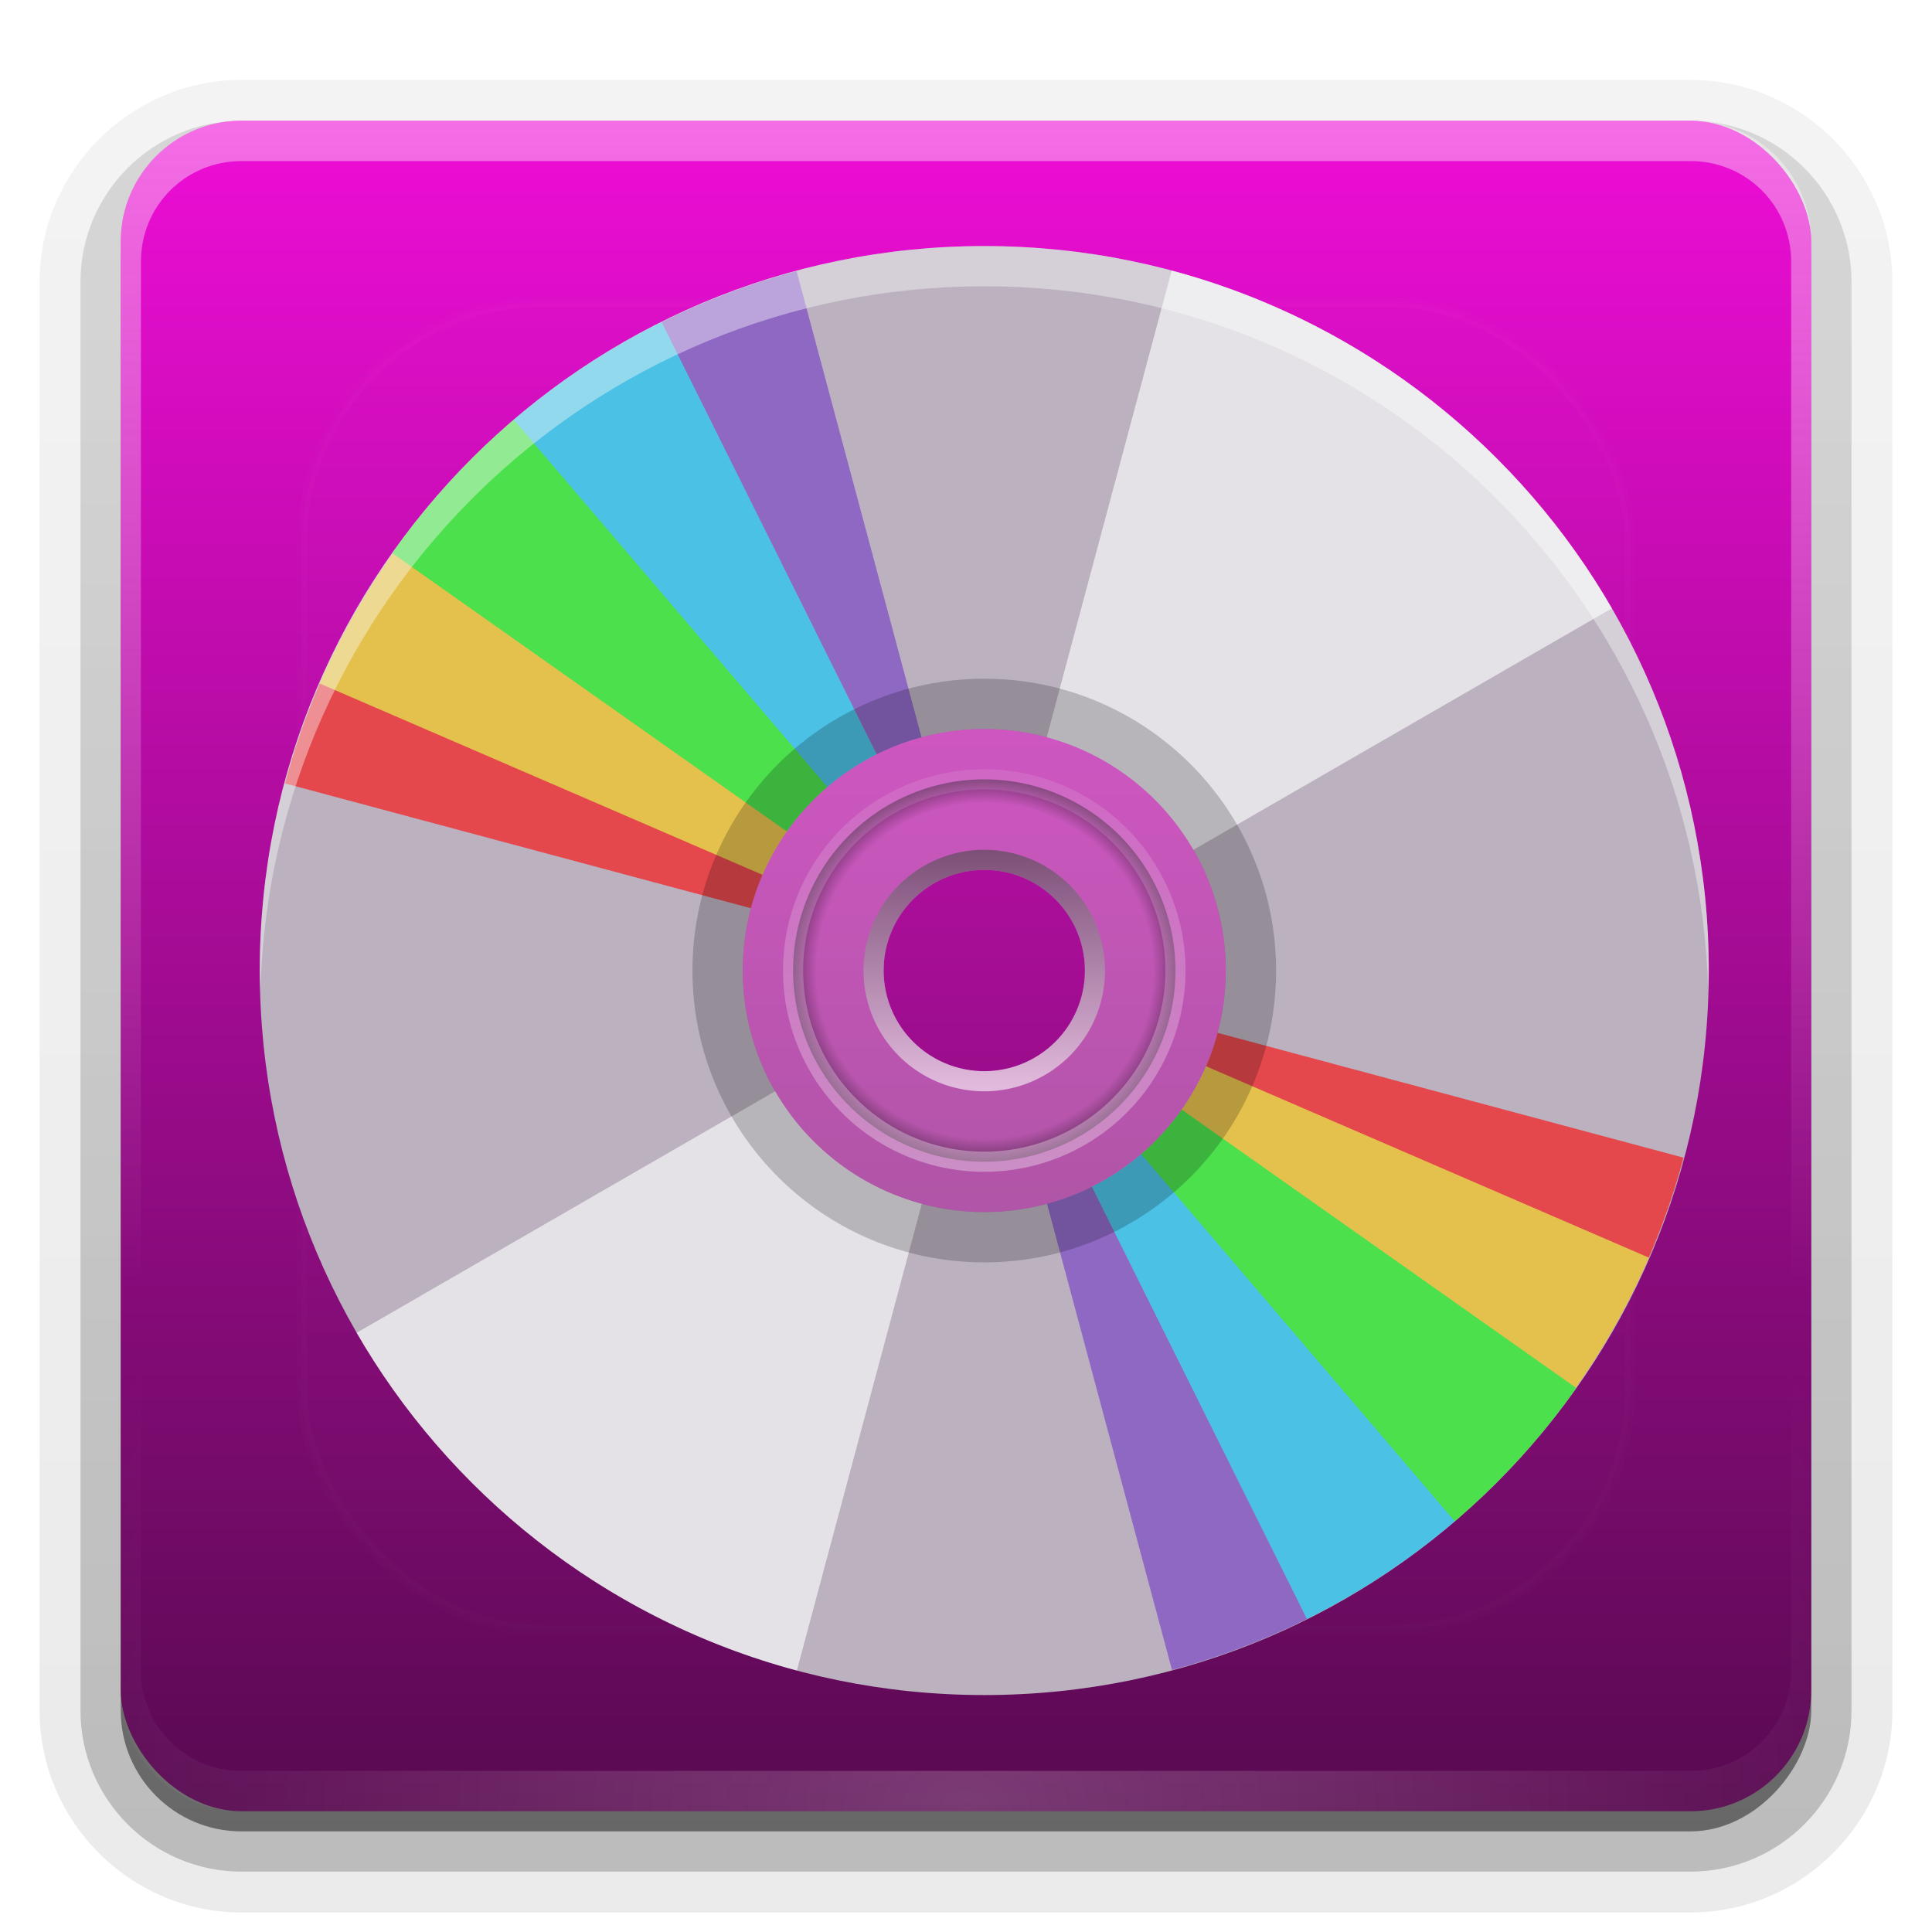 <svg height="96" width="96" xmlns="http://www.w3.org/2000/svg" xmlns:xlink="http://www.w3.org/1999/xlink"><linearGradient id="a"><stop offset="0" stop-color="#fefefe"/><stop offset="1" stop-color="#fefefe" stop-opacity="0"/></linearGradient><linearGradient id="b" gradientUnits="userSpaceOnUse" x1="36.357" x2="36.357" xlink:href="#a" y1="6" y2="63.893"/><filter id="c" color-interpolation-filters="sRGB" height="1.384" width="1.384" x="-.192" y="-.192"><feGaussianBlur stdDeviation="5.28"/></filter><linearGradient id="d" gradientUnits="userSpaceOnUse" x1="48" x2="48" xlink:href="#a" y1="20.221" y2="138.661"/><radialGradient id="e" cx="48" cy="90.172" gradientTransform="matrix(1.157 0 0 .996 -7.551 .197)" gradientUnits="userSpaceOnUse" r="42" xlink:href="#a"/><clipPath id="f"><rect height="84" rx="6" width="84" x="6" y="6"/></clipPath><linearGradient id="g" gradientUnits="userSpaceOnUse" x1="48" x2="48" y1="90" y2="5.988"><stop offset="0" stop-color="#580a50"/><stop offset="1" stop-color="#ee0dd6"/></linearGradient><linearGradient id="h" gradientTransform="matrix(1.006 0 0 .994 100 0)" gradientUnits="userSpaceOnUse" x1="45.448" x2="45.448" y1="92.54" y2="7.017"><stop offset="0"/><stop offset="1" stop-opacity=".588"/></linearGradient><linearGradient id="i" gradientTransform="matrix(1.024 0 0 1.012 -1.143 -98.071)" gradientUnits="userSpaceOnUse" x1="32.251" x2="32.251" xlink:href="#h" y1="6.132" y2="90.239"/><linearGradient id="j" gradientTransform="translate(0 -97)" gradientUnits="userSpaceOnUse" x1="32.251" x2="32.251" xlink:href="#h" y1="6.132" y2="90.239"/><clipPath id="k"><path d="m48 102c-19.882 0-36 16.118-36 36s16.118 36 36 36 36-16.118 36-36-16.118-36-36-36zm0 24c6.627 0 12 5.373 12 12s-5.373 12-12 12-12-5.373-12-12 5.373-12 12-12z"/></clipPath><filter id="l" color-interpolation-filters="sRGB" height="1.36" width="1.36" x="-.18" y="-.18"><feGaussianBlur stdDeviation="5.216"/></filter><clipPath id="m"><path d="m48 32c-19.882 0-36 16.118-36 36s16.118 36 36 36 36-16.118 36-36-16.118-36-36-36zm0 24c6.627 0 12 5.373 12 12s-5.373 12-12 12-12-5.373-12-12 5.373-12 12-12z"/></clipPath><filter id="n" color-interpolation-filters="sRGB" height="1.341" width="1.381" x="-.19" y="-.171"><feGaussianBlur stdDeviation="4.948"/></filter><radialGradient id="o" cx="59.894" cy="61.922" gradientTransform="matrix(0 .291 -.292 0 67.016 30.819)" gradientUnits="userSpaceOnUse" r="33.714"><stop offset="0" stop-opacity="0"/><stop offset=".85" stop-opacity="0"/><stop offset="1"/></radialGradient><linearGradient id="p" gradientTransform="matrix(0 .291 -.349 0 70.529 30.819)" gradientUnits="userSpaceOnUse" x1="26.18" x2="93.608" y1="61.922" y2="61.922"><stop offset="0" stop-color="#fefefe" stop-opacity=".203"/><stop offset="1" stop-color="#fefefe" stop-opacity=".68"/></linearGradient><linearGradient id="q" gradientTransform="matrix(0 .168 -.202 0 61.425 38.148)" gradientUnits="userSpaceOnUse" x1="25.22" x2="94.568" y1="61.922" y2="61.922"><stop offset="0" stop-color="#4d4d4d"/><stop offset="1" stop-color="#fefefe"/></linearGradient><g fill="url(#i)"><path d="m12-95.031c-5.511 0-10.031 4.52-10.031 10.031v71c0 5.511 4.52 10.031 10.031 10.031h72c5.511 0 10.031-4.52 10.031-10.031v-71c0-5.511-4.52-10.031-10.031-10.031z" opacity=".08" transform="scale(1 -1)"/><path d="m12-94.031c-4.972 0-9.031 4.06-9.031 9.031v71c0 4.972 4.06 9.031 9.031 9.031h72c4.972 0 9.031-4.06 9.031-9.031v-71c0-4.972-4.06-9.031-9.031-9.031z" opacity=".1" transform="scale(1 -1)"/><path d="m12-93c-4.409 0-8 3.591-8 8v71c0 4.409 3.591 8 8 8h72c4.409 0 8-3.591 8-8v-71c0-4.409-3.591-8-8-8z" opacity=".2" transform="scale(1 -1)"/><rect height="85" opacity=".3" rx="7" transform="scale(1 -1)" width="86" x="5" y="-92"/></g><rect fill="url(#j)" height="84" opacity=".45" rx="6" transform="scale(1 -1)" width="84" x="6" y="-91"/><rect fill="url(#g)" height="84" rx="6" width="84" x="6" y="6"/><path d="m12 6c-3.324 0-6 2.676-6 6v2 68 2c0 .335.041.651.094.969.049.296.097.597.188.875.01.03.021.064.031.094.099.288.235.547.375.812.145.274.316.536.5.781s.374.473.594.688c.44.428.943.815 1.5 1.094.279.14.573.247.875.344-.256-.1-.487-.236-.719-.375-.007-.004-.024.004-.031 0-.032-.019-.062-.043-.094-.062-.12-.077-.231-.164-.344-.25-.106-.081-.213-.161-.312-.25-.178-.161-.347-.345-.5-.531-.108-.13-.218-.265-.312-.406-.025-.038-.038-.086-.062-.125-.065-.103-.13-.205-.188-.312-.101-.195-.206-.416-.281-.625-.008-.022-.024-.041-.031-.062-.032-.092-.036-.187-.062-.281-.03-.107-.07-.203-.094-.312-.073-.342-.125-.698-.125-1.062v-2-68-2c0-2.782 2.218-5 5-5h2 68 2c2.782 0 5 2.218 5 5v2 68 2c0 .364-.052.721-.125 1.062-.044.207-.088.398-.156.594-.008.022-.023.041-.031.062-.063.174-.138.367-.219.531-.042.083-.079.17-.125.25-.055.097-.127.188-.188.281-.094.141-.205.276-.312.406-.143.174-.303.347-.469.5-.011.01-.02.021-.031.031-.138.126-.285.234-.438.344-.103.073-.204.153-.312.219-.007.004-.024-.004-.031 0-.232.139-.463.275-.719.375.302-.097.596-.204.875-.344.557-.279 1.06-.666 1.5-1.094.22-.214.409-.442.594-.688s.355-.508.5-.781c.14-.265.276-.525.375-.812.01-.031.021-.063.031-.094.09-.278.139-.579.188-.875.052-.318.094-.634.094-.969v-2-68-2c0-3.324-2.676-6-6-6z" fill="url(#b)" opacity=".4"/><path d="m12 90c-3.324 0-6-2.676-6-6v-2-68-2c0-.335.041-.651.094-.969.049-.296.097-.597.188-.875.01-.03.021-.064.031-.094.099-.288.235-.547.375-.812.145-.274.316-.536.5-.781s.374-.473.594-.688c.44-.428.943-.815 1.5-1.094.279-.14.573-.247.875-.344-.256.1-.487.236-.719.375-.007.004-.024-.004-.031 0-.032.019-.062.043-.094.062-.12.077-.231.164-.344.25-.106.081-.213.161-.312.25-.178.161-.347.345-.5.531-.108.13-.218.265-.312.406-.025.038-.038.086-.062.125-.065.103-.13.205-.188.312-.101.195-.206.416-.281.625-.008.022-.024.041-.031.062-.032.092-.036.187-.062.281-.03.107-.07.203-.094.312-.073.342-.125.698-.125 1.062v2 68 2c0 2.782 2.218 5 5 5h2 68 2c2.782 0 5-2.218 5-5v-2-68-2c0-.364-.052-.721-.125-1.062-.044-.207-.088-.398-.156-.594-.008-.022-.023-.041-.031-.062-.063-.174-.138-.367-.219-.531-.042-.083-.079-.17-.125-.25-.055-.097-.127-.188-.188-.281-.094-.141-.205-.276-.312-.406-.143-.174-.303-.347-.469-.5-.011-.01-.02-.021-.031-.031-.138-.126-.285-.234-.438-.344-.103-.073-.204-.153-.312-.219-.007-.004-.024.004-.031 0-.232-.139-.463-.275-.719-.375.302.097.596.204.875.344.557.279 1.06.666 1.5 1.094.22.214.409.442.594.688s.355.508.5.781c.14.265.276.525.375.812.01.031.021.063.031.094.09.278.139.579.188.875.052.318.094.634.094.969v2 68 2c0 3.324-2.676 6-6 6z" fill="url(#e)" opacity=".2"/><rect height="66" rx="12" style="opacity:.1;stroke:#fefefe;stroke-width:.5;stroke-linecap:round;clip-path:url(#f);fill:url(#d);filter:url(#c)" width="66" x="15" y="15"/><path d="m48.908 12.226c-19.882 0-36 16.118-36 36 0 19.882 16.118 36 36 36 19.882 0 36-16.118 36-36 0-19.882-16.118-36-36-36zm0 24c6.627 0 12 5.373 12 12 0 6.627-5.373 12-12 12s-12-5.373-12-12c0-6.627 5.373-12 12-12z" fill="#bbb1bf"/><path d="m48.908 36.226c-6.627 0-12 5.373-12 12 0 6.627 5.373 12 12 12s12-5.373 12-12c0-6.627-5.373-12-12-12zm0 7c2.761 0 5 2.239 5 5 0 2.761-2.239 5-5 5s-5-2.239-5-5c0-2.761 2.239-5 5-5z" fill="#fefefe" opacity=".3"/><path d="m48.908 53.726a5.5 5.5 0 1 1 0-11 5.5 5.5 0 1 1 0 11z" fill="none" opacity=".6" stroke="url(#q)" stroke-linecap="round"/><path d="m48.908 57.726a9.5 9.5 0 1 1 0-19 9.5 9.5 0 1 1 0 19z" fill="url(#o)" fill-rule="evenodd" opacity=".5" stroke="url(#p)" stroke-linecap="round"/><path clip-path="url(#m)" d="m57.312 33.219-9.312 34.781 31.188-18c-4.774-8.269-12.653-14.31-21.875-16.781zm-9.312 34.781-31.188 18c4.774 8.269 12.653 14.31 21.875 16.781z" fill="#fefefe" filter="url(#n)" opacity=".8" transform="translate(.908 -19.774)"/><g clip-path="url(#k)" filter="url(#l)" opacity=".6" transform="translate(.908 -89.774)"><path d="m60.947 57.784a20.708 18.814 0 0 1 -2.615 2.906l-14.643-13.304z" fill="#7137c8" transform="matrix(1.506 .869 -.957 1.657 27.56 21.5)"/><path d="m60.779 58.011a20.708 18.814 0 0 1 -3.384 3.479l-13.706-14.103z" fill="#0cf" transform="matrix(1.679 .45 -.495 1.848 -1.896 30.76)"/><path d="m62.724 54.796a20.708 18.814 0 0 1 -2.26 3.622l-16.775-11.031z" fill="#fc0" transform="matrix(1.738 0 -0 1.913 -27.951 47.328)"/><path d="m61.623 56.793a20.708 18.814 0 0 1 -1.699 2.273l-16.235-11.68z" fill="#f00" transform="matrix(1.679 -.45 .495 1.848 -48.831 70.075)"/><path d="m63.123 53.883a20.708 18.814 0 0 1 -2.37 4.162l-17.064-10.659z" fill="#0f0" transform="matrix(1.679 .45 -.495 1.848 -1.896 30.76)"/><path d="m60.947 57.784a20.708 18.814 0 0 1 -2.615 2.906l-14.643-13.304z" fill="#7137c8" transform="matrix(-1.506 -.869 .957 -1.657 68.44 254.5)"/><path d="m60.779 58.011a20.708 18.814 0 0 1 -3.384 3.479l-13.706-14.103z" fill="#0cf" transform="matrix(-1.679 -.45 .495 -1.848 97.896 245.24)"/><path d="m62.724 54.796a20.708 18.814 0 0 1 -2.26 3.622l-16.775-11.031z" fill="#fc0" transform="matrix(-1.738 0 0 -1.913 123.951 228.672)"/><path d="m61.623 56.793a20.708 18.814 0 0 1 -1.699 2.273l-16.235-11.68z" fill="#f00" transform="matrix(-1.679 .45 -.495 -1.848 144.831 205.925)"/><path d="m63.123 53.883a20.708 18.814 0 0 1 -2.37 4.162l-17.064-10.659z" fill="#0f0" transform="matrix(-1.679 -.45 .495 -1.848 97.896 245.24)"/></g><path d="m48.908 33.726c-8.008 0-14.5 6.492-14.5 14.5 0 8.008 6.492 14.5 14.5 14.5s14.5-6.492 14.5-14.5c0-8.008-6.492-14.5-14.5-14.5zm0 2.5c6.627 0 12 5.373 12 12 0 6.627-5.373 12-12 12s-12-5.373-12-12c0-6.627 5.373-12 12-12z" opacity=".2"/><path d="m48.908 12.226c-19.882 0-36 16.118-36 36 0 .337.022.665.031 1 .534-19.416 16.424-35 35.969-35 19.545 0 35.435 15.584 35.969 35.0.009-.335.031-.663.031-1 0-19.882-16.118-36-36-36z" fill="#fefefe" opacity=".4"/></svg>